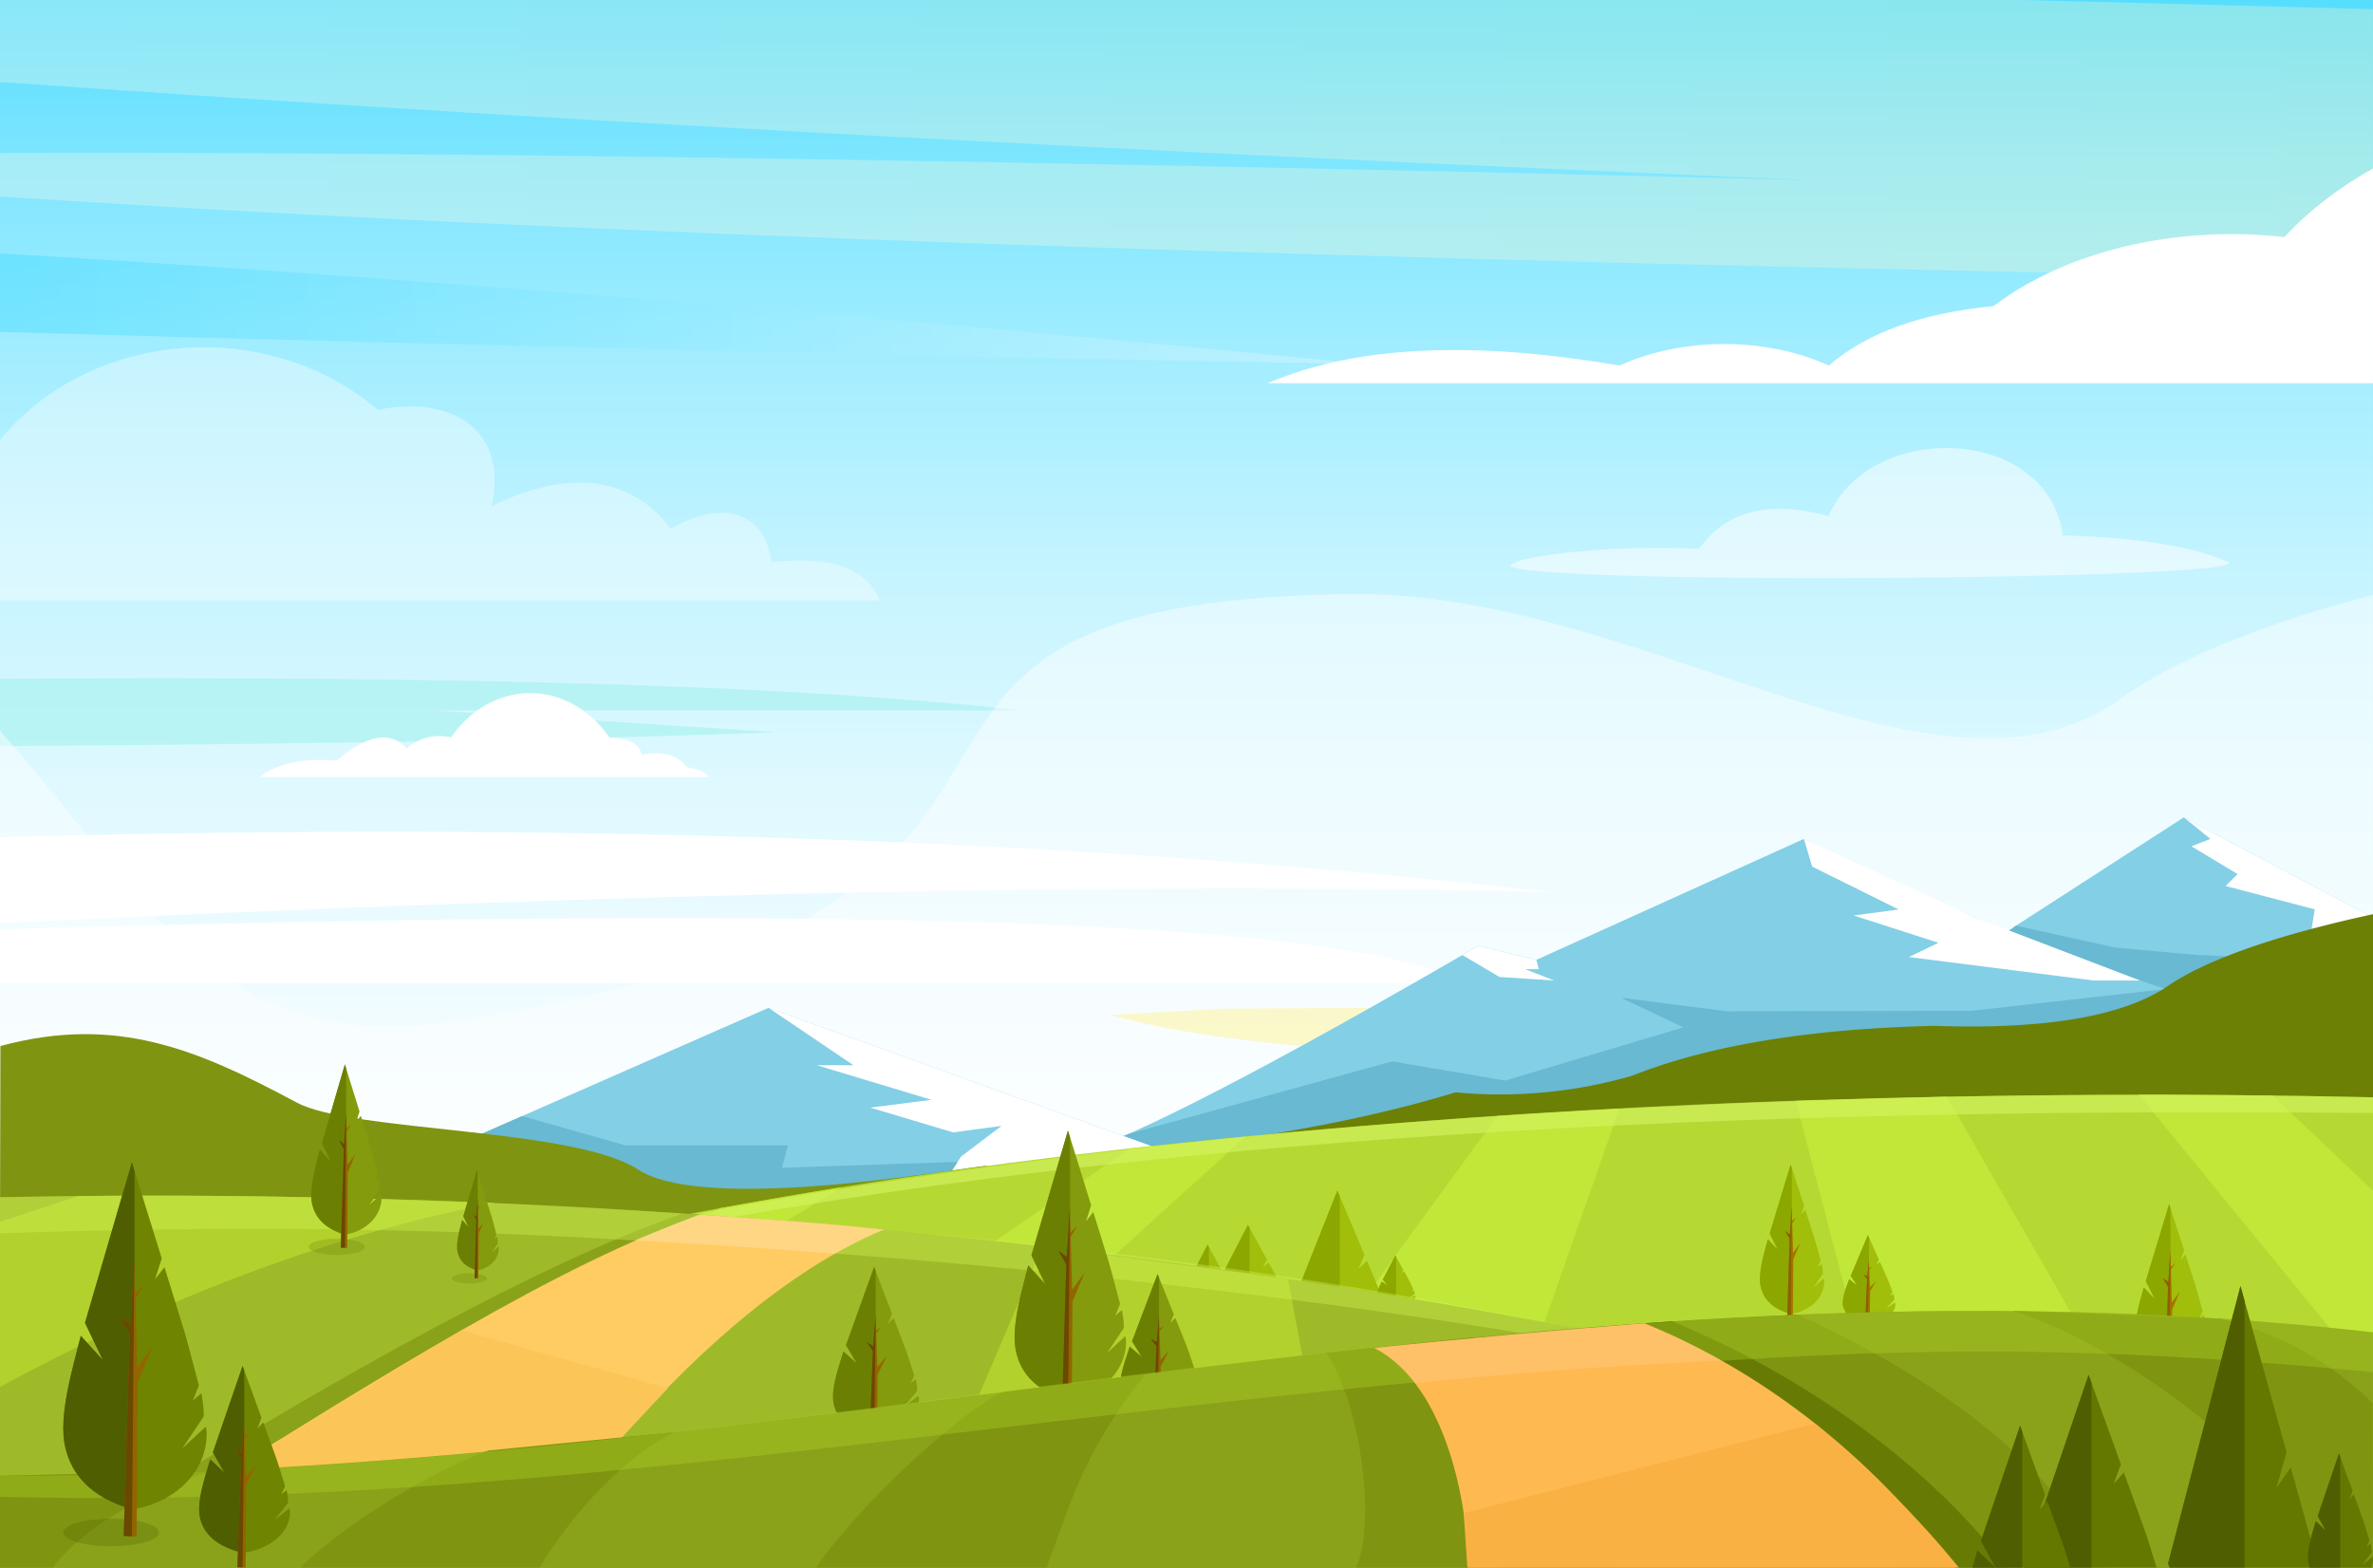 <svg xmlns="http://www.w3.org/2000/svg" xmlns:xlink="http://www.w3.org/1999/xlink" viewBox="0 0 2724.72 1800"><rect x="0" y="0" width="2724.72" height="1800" fill="#333333" stroke="none"/><defs><style>.cls-1{fill:url(#Безымянный_градиент_24);}.cls-10,.cls-11,.cls-12,.cls-13,.cls-14,.cls-15,.cls-16,.cls-17,.cls-18,.cls-19,.cls-2,.cls-20,.cls-21,.cls-22,.cls-23,.cls-24,.cls-25,.cls-26,.cls-27,.cls-28,.cls-29,.cls-3,.cls-30,.cls-31,.cls-32,.cls-33,.cls-34,.cls-35,.cls-36,.cls-37,.cls-38,.cls-39,.cls-4,.cls-40,.cls-41,.cls-42,.cls-43,.cls-5,.cls-6,.cls-7,.cls-8,.cls-9{fill-rule:evenodd;}.cls-2,.cls-4{opacity:0.3;}.cls-2{fill:url(#GradientFill_6);}.cls-3,.cls-6,.cls-7,.cls-8{fill:#fff;}.cls-4{fill:url(#GradientFill_5);}.cls-5{fill:#9cefec;}.cls-5,.cls-7{opacity:0.53;}.cls-6{opacity:0.45;}.cls-8{opacity:0.38;}.cls-9{fill:#fcf6af;opacity:0.66;}.cls-10{fill:#83cfe6;}.cls-11{fill:#68b9d1;}.cls-12,.cls-41{fill:#6c8005;}.cls-13{fill:#7f9410;}.cls-14{fill:#b5d932;}.cls-15{fill:#c1e739;}.cls-16{fill:#d7f666;}.cls-16,.cls-27{opacity:0.55;}.cls-17{fill:#a0be0a;}.cls-18{fill:#8ba700;}.cls-19{fill:#831405;}.cls-20{fill:#a77300;}.cls-21{fill:#8b6000;}.cls-22{fill:#9eba29;}.cls-23{fill:#8aa21a;}.cls-24{fill:#ffcc63;}.cls-25{fill:#b2d12c;}.cls-26{fill:#d3f558;opacity:0.36;}.cls-27{fill:#ffde9e;}.cls-28{fill:#fbc657;}.cls-29{fill:#839b0c;}.cls-30{fill:#590e04;}.cls-31{fill:#6b8002;}.cls-32{fill:#936500;}.cls-33{fill:#694800;}.cls-34{fill:#677b04;}.cls-35{fill:#ffb951;}.cls-36{fill:#b1d729;}.cls-36,.cls-38{opacity:0.34;}.cls-37{fill:#fab144;}.cls-38{fill:#ffd293;}.cls-39{fill:#647800;}.cls-40,.cls-42{fill:#4e5e00;}.cls-41,.cls-42{opacity:0.26;}.cls-43{fill:#6f8400;}</style><linearGradient id="Безымянный_градиент_24" x1="1362.36" x2="1362.36" y2="1739.54" gradientUnits="userSpaceOnUse"><stop offset="0" stop-color="#56deff"/><stop offset="0.11" stop-color="#7fe6ff"/><stop offset="0.25" stop-color="#a6eeff"/><stop offset="0.38" stop-color="#c6f4ff"/><stop offset="0.52" stop-color="#dff9ff"/><stop offset="0.67" stop-color="#f1fcff"/><stop offset="0.82" stop-color="#fcfeff"/><stop offset="1" stop-color="#fff"/></linearGradient><linearGradient id="GradientFill_6" y1="354.61" x2="1569.31" y2="354.61" gradientUnits="userSpaceOnUse"><stop offset="0" stop-color="#19d4ff"/><stop offset="1" stop-color="#fff"/></linearGradient><linearGradient id="GradientFill_5" x1="4028.22" y1="160.03" x2="-1416.03" y2="160.03" gradientUnits="userSpaceOnUse"><stop offset="0" stop-color="#fff6ae"/><stop offset="1" stop-color="#fff"/></linearGradient></defs><g id="Layer_2" data-name="Layer 2"><g id="Vector_illustration_of_field_landscape_with_hills_valley_forest_trees_dales_and_mountains_on_the_horizon._Summer_green_rural_landscape_with_beautiful_view." data-name="Vector illustration of field landscape with hills, valley, forest, trees, dales and mountains on the horizon. Summer green rural landscape with beautiful view."><g id="sky"><rect class="cls-1" width="2724.71" height="1739.54"/><path class="cls-2" d="M0,291q698.58,41.3,1569.31,127.16Q835,405,0,381.16Z"/><path class="cls-3" d="M0,961.22q993.45-26.78,1782.25,63.4Q1111.81,1006.64,0,1059.9V961.22Zm0,106v61.74H1679.13Q1499.85,1023,0,1067.2Z"/><path class="cls-4" d="M0,94.13c595.46,42.15,1291.62,79.74,2080.26,112.78Q745.16,173.13,0,175.67v49.92q953.27,63.15,2724.71,94.47V10.54Q2521.6,5,2320.29,0H0Z"/><path class="cls-5" d="M890,840.81c-256.41-17-394.81-25-394.81-25H1170Q813.07,773.87,0,779.39V856.8Q591.65,852.68,890,840.81Z"/><path class="cls-3" d="M2724.71,193.43c-39.19,22-73.72,48.41-101.73,78.84-124.42-14.06-250.88,15.94-333.85,79.2q-125.22,12.19-189.1,68.34c-72.47-33-168-33-240.46,0q-255-43.93-403.88,20.19h1269Z"/><path class="cls-6" d="M768,1391.48c82.28-13.17,169.84-23.91,263.41-31,87.68-6.68,2609.31,79.22,932.27-220.37-97.47-17.4,73-197.7,589.89,2.8,60.79,23.58,115.93,35.93,171.13,45V683.21c-120.89,31.58-222.24,70.81-290.52,119.56-211.33,150.85-547.4-125.08-884.71-120.63-689.45,9.09-173.9,361.75-1027,490.58C244.62,1214.69,171.78,1030.46,0,839.3v552.18Z"/><path class="cls-3" d="M814.32,892.23H298.05q31.05-23.7,88.64-18.74,52-45,80.15-14.2,23-18.82,50.92-12.5c22.6-32.35,55.9-51,91-51s68.4,18.66,91,51q34.68,1.56,36.78,19.87,36.44-7,52.8,14.76Q805.7,883,814.32,892.23Z"/><path class="cls-7" d="M1734.05,649.38c9.77-13.33,136.75-24.19,216.89-19q45.74-65.42,148.72-37.93c47.09-110.12,251.68-104.48,268.93,22.32,60.86,1.57,142,8.73,189.62,30.44C2596.14,665.79,1750.41,672.55,1734.05,649.38Z"/><path class="cls-8" d="M1010.39,689.4c-15.81-36.38-52.32-51.06-124.74-44-6.83-60-59.35-71.39-115.41-38-47.6-63.31-121.34-67.64-205.6-26.16,19.9-96.41-56.16-126.09-130.78-110.64-63.57-54.25-150.67-79.82-237.33-69.7C117.79,410.06,47,447.88,0,505.05V689.4Z"/><path class="cls-9" d="M1274.94,1165.39l128.82-7.08q508.76-4.89,1321,16.6v37.81q-273.57,8.79-571.42,7.7C1927.41,1221.26,1472.4,1222.4,1274.94,1165.39Z"/></g><g id="mountains"><polygon class="cls-10" points="2180.11 1149.86 2724.71 1149.86 2724.71 1053.79 2507.45 938.55 2180.11 1149.86"/><polygon class="cls-3" points="2724.71 1053.79 2507.45 938.55 2538.03 963.3 2516.18 971.79 2569.25 1003.69 2555.41 1017.38 2657.88 1044.2 2651.8 1081.59 2689.66 1074.09 2657.88 1109.46 2650.85 1125.31 2724.71 1119.4 2724.71 1053.79"/><polygon class="cls-11" points="2146.95 1197.59 2314.82 1062.89 2428.55 1088.07 2522.65 1096.58 2566.38 1098.47 2724.71 1053.79 2724.71 1212.12 2583.02 1212.62 2146.95 1197.59"/><path class="cls-10" d="M2497.54,1139.36c-148.85-48.48-292-109.32-426.29-176.06l-307.17,138.88-66.34-16.3q-360,209.2-468.7,242.28l1268.5-37.72Z"/><polygon class="cls-11" points="1239.86 1324.65 1295.97 1302.02 1598.56 1218.76 1728.13 1240.83 1932.79 1179.73 1861.52 1145.73 1983.45 1161.3 2264.27 1160.61 2483.29 1136.11 2489.73 1293.6 1239.86 1324.65"/><polygon class="cls-3" points="2071.25 963.3 2268.32 1053.74 2457.29 1125.91 2404.13 1125.91 2191.75 1098.95 2225.72 1082.56 2128.32 1051.2 2180.1 1044.33 2080.8 995.14 2071.25 963.3"/><polygon class="cls-3" points="1764.07 1102.18 1697.74 1085.88 1679.13 1096.68 1721.82 1121.87 1784.54 1125.91 1751.28 1112.93 1766.96 1112.93 1764.07 1102.18"/><polygon class="cls-10" points="401.53 1368.56 1467.63 1368.56 882.41 1157.26 401.53 1368.56"/><polygon class="cls-3" points="1467.63 1368.56 882.41 1157.26 979.95 1223.18 937.98 1223.18 1069.55 1262.91 999.23 1271.84 1094.45 1300.29 1150.07 1292.79 1103.39 1328.16 1093.07 1344.01 1253.28 1335.3 1302.05 1368.56 1467.63 1368.56"/><polygon class="cls-11" points="433.22 1354.64 599.44 1281.6 718.49 1315.28 904.73 1315.28 897.94 1340.9 1099.46 1334.19 1087.6 1353.14 1103.39 1396.22 1029.97 1414.69 433.22 1354.64"/></g><g id="forest"><path class="cls-12" d="M2724.72,1049.73q-172.3,37.45-239.42,85.09-78.23,49.61-264.78,43.15-215.43,5.17-346.47,57.26a545.14,545.14,0,0,1-202.77,19.08q-171.43,52.32-424.24,73.85H2724.72Z"/><path class="cls-13" d="M0,1413.5l.48-212.38c133.84-36.1,227,4.31,340.37,65,63.62,34.05,318,28.5,392.1,77,81.18,53.09,398.3-7.25,401.51-4.51L838.8,1441.11Z"/></g><g id="field"><path class="cls-14" d="M2724.71,1535.44V1260c-828.66-19.47-1883.08,54.91-2456.07,275.46Z"/><polygon class="cls-15" points="2132.89 1535.44 2061.91 1264.14 2235.51 1259.35 2393.99 1535.44 2132.89 1535.44"/><polygon class="cls-15" points="1533.98 1535.44 1719.24 1281.43 1859.42 1273.06 1767.35 1535.44 1533.98 1535.44"/><polygon class="cls-15" points="1430.2 1305.08 1175.76 1535.44 981.75 1535.44 1297.63 1318.61 1430.2 1305.08"/><polygon class="cls-15" points="966.73 1363.13 684.03 1535.44 525.78 1535.44 827.2 1387.16 966.73 1363.13"/><polygon class="cls-15" points="2609.39 1257.9 2724.71 1367.2 2724.71 1535.44 2683.63 1535.44 2456.01 1257.01 2609.39 1257.9"/><path class="cls-16" d="M696.44,1424.78l-38-3.19q892.3-185.85,2066.25-161.61v18.13C1898.88,1269.88,1239.15,1315.2,696.44,1424.78Z"/><polygon class="cls-17" points="1535.56 1367.14 1566.71 1440.98 1559.81 1456.93 1569.55 1447.73 1588.34 1492.27 1487.73 1492.27 1486.61 1490.56 1535.56 1367.14"/><polygon class="cls-18" points="1535.56 1367.14 1538.32 1373.68 1538.32 1492.27 1487.73 1492.27 1486.61 1490.56 1535.56 1367.14"/><path class="cls-17" d="M1432.9,1406.58l21.83,39.78-4.84,8.59,6.83-5,13.4,24.41c1.09,1.69,5.11,10.1,8.7,17.86h-89.53c2.14-5,4.42-9.7,6.23-13.83l16.14,10-13.07-15.42Z"/><path class="cls-18" d="M1432.9,1406.58l1.93,3.52v82.17h-45.54c2.14-5,4.42-9.7,6.23-13.83l16.14,10-13.07-15.42Z"/><path class="cls-17" d="M1602.15,1441.5l9.16,16.7-2,3.6,2.87-2.08,5.62,10.25c.6.92,3.29,6.66,5,10.31l-1.88,2.62,2.63-1.27c.58,1.51.92,3.88.63,4.12l-6.48,5.47,7.14-3.73c.15-.08.36,1,.36,1.11a7.34,7.34,0,0,1-1,3.67h-41.79a9.56,9.56,0,0,1-.62-1.24c-2.25-5.42,2.3-13.75,4.77-19.37l6.77,4.21-5.49-6.47Z"/><path class="cls-18" d="M1602.15,1441.5l.81,1.48v49.29h-20.64a9.56,9.56,0,0,1-.62-1.24c-2.25-5.42,2.3-13.75,4.77-19.37l6.77,4.21-5.49-6.47Z"/><path class="cls-17" d="M1386.59,1429.2l16.83,30.69-3.73,6.62,5.27-3.82,10.33,18.83c.71,1.08,3,5.76,5.31,10.75h-50.49l-10-11.79,26.47-51.28Zm-32.3,63.07H1370l-12.27-7.64C1356.73,1487,1355.51,1489.55,1354.29,1492.27Z"/><path class="cls-18" d="M1386.59,1429.2l1.49,2.72v60.35h-18l-10-11.79,26.47-51.28Zm-32.3,63.07H1370l-12.27-7.64C1356.73,1487,1355.51,1489.55,1354.29,1492.27Z"/><path class="cls-17" d="M2056.08,1337.12l15.35,47.52-3.4,10.26,4.8-5.92,9.42,29.16c1,2.63,5.51,19,8.29,29.37l-3.14,7.46,4.39-3.63c1,4.28,1.55,11,1.07,11.74L2082,1478.63l12-10.62c.25-.23.6,2.71.6,3.16,0,21-19.15,35.13-38.48,37.6-21.5-6.06-31-17.34-34.27-30.67-3.76-15.44,3.85-39.14,8-55.15l11.34,12-9.19-18.42Z"/><polygon class="cls-19" points="2053.73 1478.63 2053.73 1465.93 2046.86 1458.26 2053.73 1478.63"/><path class="cls-18" d="M2056.08,1337.12l1.36,4.21v167.05c-.45.13-.9.27-1.36.39-21.5-6.06-31-17.34-34.27-30.67-3.76-15.44,3.85-39.14,8-55.15l11.34,12-9.19-18.42Z"/><polygon class="cls-20" points="2051.86 1521.95 2058.5 1522.28 2059.06 1446.07 2067.08 1427.55 2058.85 1438.48 2057.88 1404.69 2062.17 1397.95 2057.77 1401.99 2057.34 1385.68 2055.28 1417.56 2049.63 1413.4 2054.97 1422.42 2054.97 1422.4 2051.86 1521.95"/><polygon class="cls-21" points="2051.86 1521.95 2056.11 1522.16 2057.34 1385.68 2055.28 1417.56 2049.63 1413.4 2054.97 1422.42 2054.97 1422.4 2051.86 1521.95"/><path class="cls-17" d="M2144.8,1418.17l12.58,28.12-2.78,6.07,3.93-3.5,7.73,17.26c.82,1.55,4.52,11.22,6.8,17.38l-2.58,4.42,3.6-2.15c.8,2.53,1.27,6.53.87,7l-8.9,9.2,9.81-6.29c.21-.13.49,1.61.49,1.87,0,12.43-15.7,20.79-31.55,22.26-17.63-3.59-25.43-10.27-28.1-18.16-3.09-9.13,3.16-23.16,6.55-32.64l9.3,7.11-7.53-10.9Z"/><polygon class="cls-19" points="2142.87 1501.92 2142.87 1494.41 2137.24 1489.86 2142.87 1501.92"/><path class="cls-18" d="M2144.8,1418.17l1.11,2.49v98.87l-1.11.23c-17.63-3.59-25.43-10.27-28.1-18.16-3.09-9.13,3.16-23.16,6.55-32.64l9.3,7.11-7.53-10.9Z"/><polygon class="cls-20" points="2141.34 1527.56 2146.79 1527.76 2147.25 1482.65 2153.82 1471.69 2147.07 1478.15 2146.28 1458.16 2149.79 1454.17 2146.19 1456.56 2145.83 1446.9 2144.15 1465.78 2139.51 1463.31 2143.89 1468.65 2143.89 1468.64 2141.34 1527.56"/><polygon class="cls-21" points="2141.34 1527.56 2144.82 1527.69 2145.83 1446.9 2144.15 1465.78 2139.51 1463.31 2143.89 1468.65 2143.89 1468.64 2141.34 1527.56"/><path class="cls-17" d="M2490.67,1382.64l17.08,52.89L2504,1447l5.34-6.58,10.49,32.46c1.12,2.93,6.14,21.11,9.23,32.7l-3.5,8.3,4.9-4c1.08,4.77,1.72,12.3,1.18,13.07l-12.09,17.32,13.32-11.83c.28-.26.67,3,.67,3.52,0,23.36-21.32,39.1-42.84,41.86-23.94-6.75-34.54-19.31-38.16-34.15-4.19-17.18,4.29-43.57,8.9-61.4l12.63,13.37L2463.81,1471Z"/><polygon class="cls-19" points="2488.05 1540.18 2488.05 1526.04 2480.4 1517.5 2488.05 1540.18"/><path class="cls-18" d="M2490.67,1382.64l1.51,4.68v186l-1.51.44c-23.94-6.75-34.54-19.31-38.16-34.15-4.19-17.18,4.29-43.57,8.9-61.4l12.63,13.37L2463.81,1471Z"/><polygon class="cls-20" points="2485.97 1588.41 2493.36 1588.77 2493.99 1503.92 2502.91 1483.31 2493.75 1495.47 2492.67 1457.86 2497.44 1450.35 2492.55 1454.85 2492.07 1436.69 2489.78 1472.19 2483.49 1467.55 2489.43 1477.6 2489.43 1477.57 2485.97 1588.41"/><polygon class="cls-21" points="2485.97 1588.41 2490.7 1588.64 2492.07 1436.69 2489.78 1472.19 2483.49 1467.55 2489.43 1477.6 2489.43 1477.57 2485.97 1588.41"/><path class="cls-22" d="M0,1743.12v-368.4q940.05-18.2,1831.09,154.46Q265.83,1700.78,0,1743.12Z"/><path class="cls-23" d="M682.29,1654.56c-174.59,21.84-357.82,37.61-506.73,57.91,209.23-129.69,445.32-262.79,608.73-319.15,78.53,6.25,125.27,10.06,202.24,18.69C886.93,1452.89,780.18,1541.63,682.29,1654.56Z"/><path class="cls-24" d="M710.49,1654.56c-174.58,21.84-336.33,37.61-485.23,57.91,209.23-129.69,416.22-261.37,579.63-317.72,78.53,6.24,132.87,8.63,209.85,17.26C915.14,1452.89,808.39,1541.63,710.49,1654.56Z"/><polygon class="cls-25" points="1478.88 1468.68 1197.06 1431.2 1121.57 1607.81 1495.4 1556.46 1478.88 1468.68"/><path class="cls-25" d="M0,1402.81v189.82q291.48-157.86,567.73-211.3-263-10.62-477.8-7.92Z"/><path class="cls-26" d="M1747.28,1530.68c37-3.72,63.53-5.4,63.53-5.4-275.88-55.85-505.93-87.55-794.58-113.13-19.44,6.89-38.47,16.45-57.31,27.27C1220.11,1459.44,1480.92,1487.63,1747.28,1530.68Z"/><path class="cls-26" d="M804.36,1394.92c-255.72-17.59-538.78-26-804.36-20.2v41.4c258-8.07,466.51-7.26,729.81,8.26Z"/><path class="cls-27" d="M801.76,1394.74q-29.65,12.16-73.15,29.57,90.36,4.51,230.24,15.14,39.76-22.14,57.86-27.44Q923.65,1402.32,801.76,1394.74Z"/><path class="cls-28" d="M264.32,1688.22l265.56-160.75,237,66.65L714,1650.47C566.3,1667.61,417.12,1681.72,264.32,1688.22Z"/><path class="cls-29" d="M1226.23,1298.18l26.64,85.74-5.9,18.51,8.33-10.68,16.35,52.62c1.74,4.75,9.56,34.22,14.39,53l-5.46,13.46,7.64-6.56c1.69,7.74,2.68,19.93,1.84,21.19l-18.86,28.07,20.77-19.18c.44-.41,1,4.9,1,5.71,0,37.87-33.23,63.38-66.77,67.85-37.33-10.94-53.84-31.3-59.48-55.35-6.53-27.85,6.69-70.62,13.86-99.51l19.69,21.65-16-33.23Z"/><polygon class="cls-30" points="1222.16 1553.53 1222.16 1530.62 1210.23 1516.77 1222.16 1553.53"/><path class="cls-31" d="M1226.23,1298.18l2.36,7.59v301.44c-.77.24-1.56.47-2.35.7-37.33-10.94-53.84-31.3-59.48-55.35-6.53-27.85,6.69-70.62,13.86-99.51l19.69,21.65-16-33.23Z"/><polygon class="cls-32" points="1218.92 1631.7 1230.44 1632.29 1231.41 1494.77 1245.32 1461.35 1231.04 1481.07 1229.36 1420.11 1236.8 1407.93 1229.17 1415.23 1228.41 1385.79 1224.85 1443.33 1215.04 1435.82 1224.31 1452.1 1224.31 1452.06 1218.92 1631.7"/><polygon class="cls-33" points="1218.92 1631.7 1226.28 1632.08 1228.41 1385.79 1224.85 1443.33 1215.04 1435.82 1224.31 1452.1 1224.31 1452.06 1218.92 1631.7"/><path class="cls-29" d="M1329.16,1463l18.67,46.18-4.13,10,5.84-5.75,11.45,28.35c1.23,2.56,6.71,18.43,10.09,28.55l-3.82,7.25,5.35-3.53c1.18,4.17,1.88,10.74,1.29,11.41l-13.22,15.12,14.56-10.33c.31-.22.73,2.64.73,3.08,0,20.4-23.29,34.14-46.8,36.55C1303,1624,1291.44,1613,1287.48,1600c-4.58-15,4.69-38,9.72-53.61l13.8,11.67-11.18-17.9Z"/><polygon class="cls-30" points="1326.31 1600.54 1326.31 1588.2 1317.95 1580.74 1326.31 1600.54"/><path class="cls-31" d="M1329.16,1463l1.66,4.09v162.38l-1.65.38C1303,1624,1291.44,1613,1287.48,1600c-4.58-15,4.69-38,9.72-53.61l13.8,11.67-11.18-17.9Z"/><polygon class="cls-32" points="1324.04 1642.65 1332.11 1642.98 1332.79 1568.89 1342.54 1550.89 1332.53 1561.51 1331.36 1528.67 1336.57 1522.11 1331.22 1526.04 1330.69 1510.18 1328.2 1541.18 1321.32 1537.13 1327.82 1545.9 1327.82 1545.88 1324.04 1642.65"/><polygon class="cls-33" points="1324.04 1642.65 1329.2 1642.86 1330.69 1510.18 1328.2 1541.18 1321.32 1537.13 1327.82 1545.9 1327.82 1545.88 1324.04 1642.65"/><path class="cls-29" d="M1003.69,1454.74l20.54,53.78-4.55,11.61,6.43-6.69,12.61,33c1.34,3,7.38,21.47,11.1,33.25l-4.21,8.44,5.89-4.11c1.3,4.86,2.07,12.51,1.42,13.3l-14.54,17.6,16-12c.34-.25.8,3.08.8,3.58,0,23.76-25.63,39.76-51.5,42.57-28.79-6.86-41.53-19.64-45.88-34.72-5-17.48,5.16-44.31,10.69-62.43l15.18,13.58-12.29-20.84Z"/><polygon class="cls-30" points="1000.55 1614.92 1000.55 1600.55 991.35 1591.86 1000.55 1614.92"/><path class="cls-31" d="M1003.69,1454.74l1.82,4.76v189.09c-.6.16-1.2.3-1.81.45-28.79-6.86-41.53-19.64-45.88-34.72-5-17.48,5.16-44.31,10.69-62.43l15.18,13.58-12.29-20.84Z"/><polygon class="cls-32" points="998.05 1663.96 1006.93 1664.33 1007.68 1578.06 1018.41 1557.1 1007.39 1569.46 1006.1 1531.22 1011.84 1523.59 1005.95 1528.17 1005.37 1509.7 1002.63 1545.79 995.06 1541.08 1002.21 1551.29 1002.21 1551.27 998.05 1663.96"/><polygon class="cls-33" points="998.05 1663.96 1003.73 1664.2 1005.37 1509.7 1002.63 1545.79 995.06 1541.08 1002.21 1551.29 1002.21 1551.27 998.05 1663.96"/><path class="cls-23" d="M2724.71,1800V1529.91C1785.94,1423.53,919.62,1696.36,0,1694.55V1800Z"/><path class="cls-13" d="M2418.1,1800c-76.47-139.83-220.49-229.31-354.23-290.36l-177.89,10c106.1,39.37,277.58,216.7,288.14,280.4Z"/><path class="cls-13" d="M1522.41,1553.42c39,55.84,58.34,192.3,34.82,246.57h296c-8.25-97.14-125.33-226.81-162.22-264.11Z"/><path class="cls-13" d="M1152.36,1598.35C1102.56,1619.66,983.2,1732,936.87,1800h265c31-86,45.8-136.24,113.16-222Z"/><path class="cls-13" d="M560.81,1665.63c-29,9.89-136.23,59.21-216.19,134.36h275c29.43-49.5,89.91-124,155.22-155.52Z"/><path class="cls-13" d="M2311.16,1505.47c109.61,32.85,317.31,170.06,345.9,294.52h67.65l-.42-188.91c-56.13-55-118.14-82.57-174-96.78Z"/><path class="cls-13" d="M0,1694.55V1800H61.16c26.55-39.84,117.17-96.06,184.7-111.09Z"/><path class="cls-34" d="M2304.52,1800c-98.58-128.85-249.2-227.65-384.66-282.69-28.55,2.2-65,4.29-103.88,8.07-71.75,7-151.5,16.79-203.9,22.39,77.05,38.56,106.88,164.7,108.22,252.23Z"/><path class="cls-35" d="M2245.17,1800c-97.34-128.75-221.54-225.48-357-280.52-81.27,6.24-229.68,19.66-310.44,28.29,77,38.56,106.89,164.7,108.22,252.23Z"/><path class="cls-36" d="M2724.71,1575.47v-45.56c-286.73-32.49-558.53-29.58-835.32-10,30.2,12.51,58.52,26.86,87.86,42.62C2245.24,1545.57,2427.63,1548.08,2724.71,1575.47Z"/><path class="cls-37" d="M2084.11,1634.56q98,82.55,165,165.43H1684.86l-4.22-62.68Z"/><path class="cls-38" d="M1888.4,1519.56c-136.61,10.2-170.66,15.26-310.67,28.2,19.76,10.62,34.42,24.8,47,40.42,136.14-13.53,210.81-18.93,352-25.88A756.89,756.89,0,0,0,1888.4,1519.56Z"/><path class="cls-36" d="M1577.73,1547.37C1034.57,1602.65,554.35,1695.64,0,1694.55v24.28c560.09,13.54,1070.2-79.79,1624.05-131.35C1613.37,1572.2,1597.29,1559.09,1577.73,1547.37Z"/><polygon class="cls-39" points="2572.57 1476.85 2625.48 1667.55 2613.77 1708.72 2630.32 1684.98 2662.23 1799.99 2491.31 1799.99 2489.41 1795.56 2572.57 1476.85"/><polygon class="cls-40" points="2572.57 1476.85 2577.26 1493.74 2577.26 1799.99 2491.31 1799.99 2489.41 1795.56 2572.57 1476.85"/><path class="cls-39" d="M2398.17,1578.7l37.08,102.73-8.21,22.18,11.6-12.79,22.76,63c1.85,4.35,8.68,26.07,14.79,46.12h-152.1c3.63-12.81,7.5-25.06,10.58-35.72l27.41,25.94-22.2-39.82Z"/><path class="cls-40" d="M2398.17,1578.7l3.28,9.1V1800h-77.36c3.63-12.81,7.5-25.06,10.58-35.72l27.41,25.94-22.2-39.82Z"/><path class="cls-39" d="M2685.7,1668.89l15.56,43.1-3.45,9.31,4.87-5.37,9.55,26.46c1,2.39,5.59,17.2,8.41,26.65l-3.19,6.76,4.46-3.29c1,3.89,1.57,10,1.07,10.65l-11,14.11,12.13-9.64c.26-.21.61,2.46.61,2.87A27,27,0,0,1,2723,1800h-71a33.16,33.16,0,0,1-1-3.2c-3.82-14,3.9-35.52,8.09-50l11.51,10.89-9.32-16.71Z"/><path class="cls-40" d="M2685.7,1668.89l1.38,3.81V1800H2652a33.16,33.16,0,0,1-1-3.2c-3.82-14,3.9-35.52,8.09-50l11.51,10.89-9.32-16.71Z"/><path class="cls-39" d="M2319.49,1637.12l28.6,79.24-6.33,17.1,8.95-9.86,17.55,48.63c1.19,2.79,5,14.87,9,27.76H2291.5l-17-30.44,45-132.43ZM2264.62,1800h26.74l-20.85-19.74C2268.77,1786.28,2266.7,1793,2264.62,1800Z"/><path class="cls-40" d="M2319.49,1637.12l2.53,7V1800H2291.5l-17-30.44,45-132.43ZM2264.62,1800h26.74l-20.85-19.74C2268.77,1786.28,2266.7,1793,2264.62,1800Z"/><path class="cls-41" d="M386.74,1422.42c17.81,0,32.25,4.19,32.25,9.34s-14.44,9.35-32.25,9.35-32.25-4.18-32.25-9.35S368.93,1422.42,386.74,1422.42Z"/><path class="cls-29" d="M396,1222.25l16.8,54.08L409.07,1288l5.25-6.73,10.31,33.19c1.1,3,6,21.58,9.08,33.43l-3.44,8.49,4.81-4.14c1.07,4.88,1.7,12.58,1.17,13.37l-11.9,17.7,13.1-12.09c.28-.26.66,3.09.66,3.6,0,23.88-21,40-42.12,42.8-23.54-6.91-34-19.75-37.51-34.92-4.13-17.57,4.21-44.55,8.74-62.77l12.42,13.66-10.06-21Z"/><polygon class="cls-19" points="393.42 1383.31 393.42 1368.86 385.89 1360.13 393.42 1383.31"/><path class="cls-31" d="M396,1222.25l1.49,4.79v190.13l-1.49.45c-23.54-6.91-34-19.75-37.51-34.92-4.13-17.57,4.21-44.55,8.74-62.77l12.42,13.66-10.06-21Z"/><polygon class="cls-32" points="391.38 1432.62 398.64 1432.99 399.25 1346.25 408.03 1325.17 399.02 1337.61 397.96 1299.15 402.65 1291.48 397.84 1296.08 397.37 1277.51 395.12 1313.8 388.93 1309.06 394.77 1319.33 394.78 1319.31 391.38 1432.62"/><polygon class="cls-33" points="391.38 1432.62 396.02 1432.86 397.37 1277.51 395.12 1313.8 388.93 1309.06 394.77 1319.33 394.78 1319.31 391.38 1432.62"/><path class="cls-41" d="M539,1462c11.17,0,20.22,2.62,20.22,5.86s-9,5.86-20.22,5.86-20.22-2.63-20.22-5.86S527.78,1462,539,1462Z"/><path class="cls-29" d="M547.69,1343.1l9.94,32-2.2,6.91,3.11-4,6.1,19.64c.65,1.78,3.57,12.78,5.37,19.79l-2,5,2.85-2.44c.63,2.88,1,7.44.68,7.91l-7,10.47,7.75-7.16c.16-.15.39,1.83.39,2.14,0,14.13-12.41,23.66-24.93,25.33-13.94-4.09-20.1-11.69-22.21-20.67-2.44-10.39,2.5-26.36,5.18-37.15L538,1409l-6-12.41Z"/><polygon class="cls-19" points="546.16 1438.42 546.16 1429.87 541.71 1424.7 546.16 1438.42"/><path class="cls-31" d="M547.69,1343.1l.88,2.83v112.53l-.88.27c-13.94-4.09-20.1-11.69-22.21-20.67-2.44-10.39,2.5-26.36,5.18-37.15L538,1409l-6-12.41Z"/><polygon class="cls-32" points="544.96 1467.61 549.26 1467.83 549.62 1416.49 554.81 1404.01 549.48 1411.37 548.85 1388.61 551.63 1384.07 548.78 1386.8 548.5 1375.8 547.17 1397.28 543.51 1394.48 546.97 1400.56 546.97 1400.54 544.96 1467.61"/><polygon class="cls-33" points="544.96 1467.61 547.71 1467.75 548.5 1375.8 547.17 1397.28 543.51 1394.48 546.97 1400.56 546.97 1400.54 544.96 1467.61"/><path class="cls-42" d="M127.65,1743.88c30.35,0,55,7.1,55,15.85s-24.61,15.84-55,15.84-55-7.09-55-15.84S97.3,1743.88,127.65,1743.88Z"/><path class="cls-43" d="M151.45,1334.7,185.71,1445l-7.59,23.81,10.72-13.73,21,67.68c2.24,6.11,12.3,44,18.51,68.18l-7,17.3,9.82-8.43c2.17,10,3.45,25.64,2.37,27.26l-24.25,36.1L236,1638.47c.57-.52,1.34,6.31,1.34,7.35,0,48.7-42.74,81.52-85.89,87.27-48-14.07-69.25-40.26-76.51-71.19-8.4-35.83,8.61-90.85,17.83-128l25.33,27.86L97.6,1519Z"/><polygon class="cls-30" points="146.21 1663.13 146.21 1633.66 130.87 1615.86 146.21 1663.13"/><path class="cls-40" d="M151.45,1334.7l3,9.76v387.72c-1,.31-2,.61-3,.91-48-14.07-69.25-40.26-76.51-71.19-8.4-35.83,8.61-90.85,17.83-128l25.33,27.86L97.6,1519Z"/><polygon class="cls-32" points="142.05 1763.68 156.86 1764.45 158.11 1587.55 176 1544.58 157.63 1569.94 155.47 1491.52 165.04 1475.87 155.23 1485.26 154.26 1447.39 149.68 1521.39 137.06 1511.73 148.98 1532.67 148.98 1532.62 142.05 1763.68"/><polygon class="cls-33" points="142.05 1763.68 151.52 1764.17 154.26 1447.39 149.68 1521.39 137.06 1511.73 148.98 1532.67 148.98 1532.62 142.05 1763.68"/><path class="cls-43" d="M278.55,1568.49l21.7,59.4-4.8,12.83,6.79-7.39,13.32,36.45c1.42,3.29,7.8,23.72,11.73,36.73l-4.45,9.32,6.22-4.54c1.38,5.36,2.19,13.81,1.5,14.68l-15.36,19.45,16.92-13.29c.36-.28.85,3.4.85,4,0,26.24-27.08,43.92-54.41,47-30.42-7.58-43.88-21.69-48.47-38.36-5.33-19.3,5.44-48.94,11.29-69l16.05,15-13-23Z"/><polygon class="cls-30" points="275.23 1745.42 275.23 1729.55 265.51 1719.95 275.23 1745.42"/><path class="cls-40" d="M278.55,1568.49l1.92,5.26v208.87l-1.91.49c-30.42-7.58-43.88-21.69-48.47-38.36-5.33-19.3,5.44-48.94,11.29-69l16.05,15-13-23Z"/><polygon class="cls-32" points="272.59 1799.59 281.98 1800 282.77 1704.7 294.11 1681.55 282.46 1695.21 281.1 1652.97 287.16 1644.54 280.94 1649.6 280.33 1629.19 277.43 1669.06 269.43 1663.86 276.98 1675.14 276.99 1675.11 272.59 1799.59"/><polygon class="cls-33" points="272.59 1799.59 278.59 1799.85 280.33 1629.19 277.43 1669.06 269.43 1663.86 276.98 1675.14 276.99 1675.11 272.59 1799.59"/></g></g></g></svg>